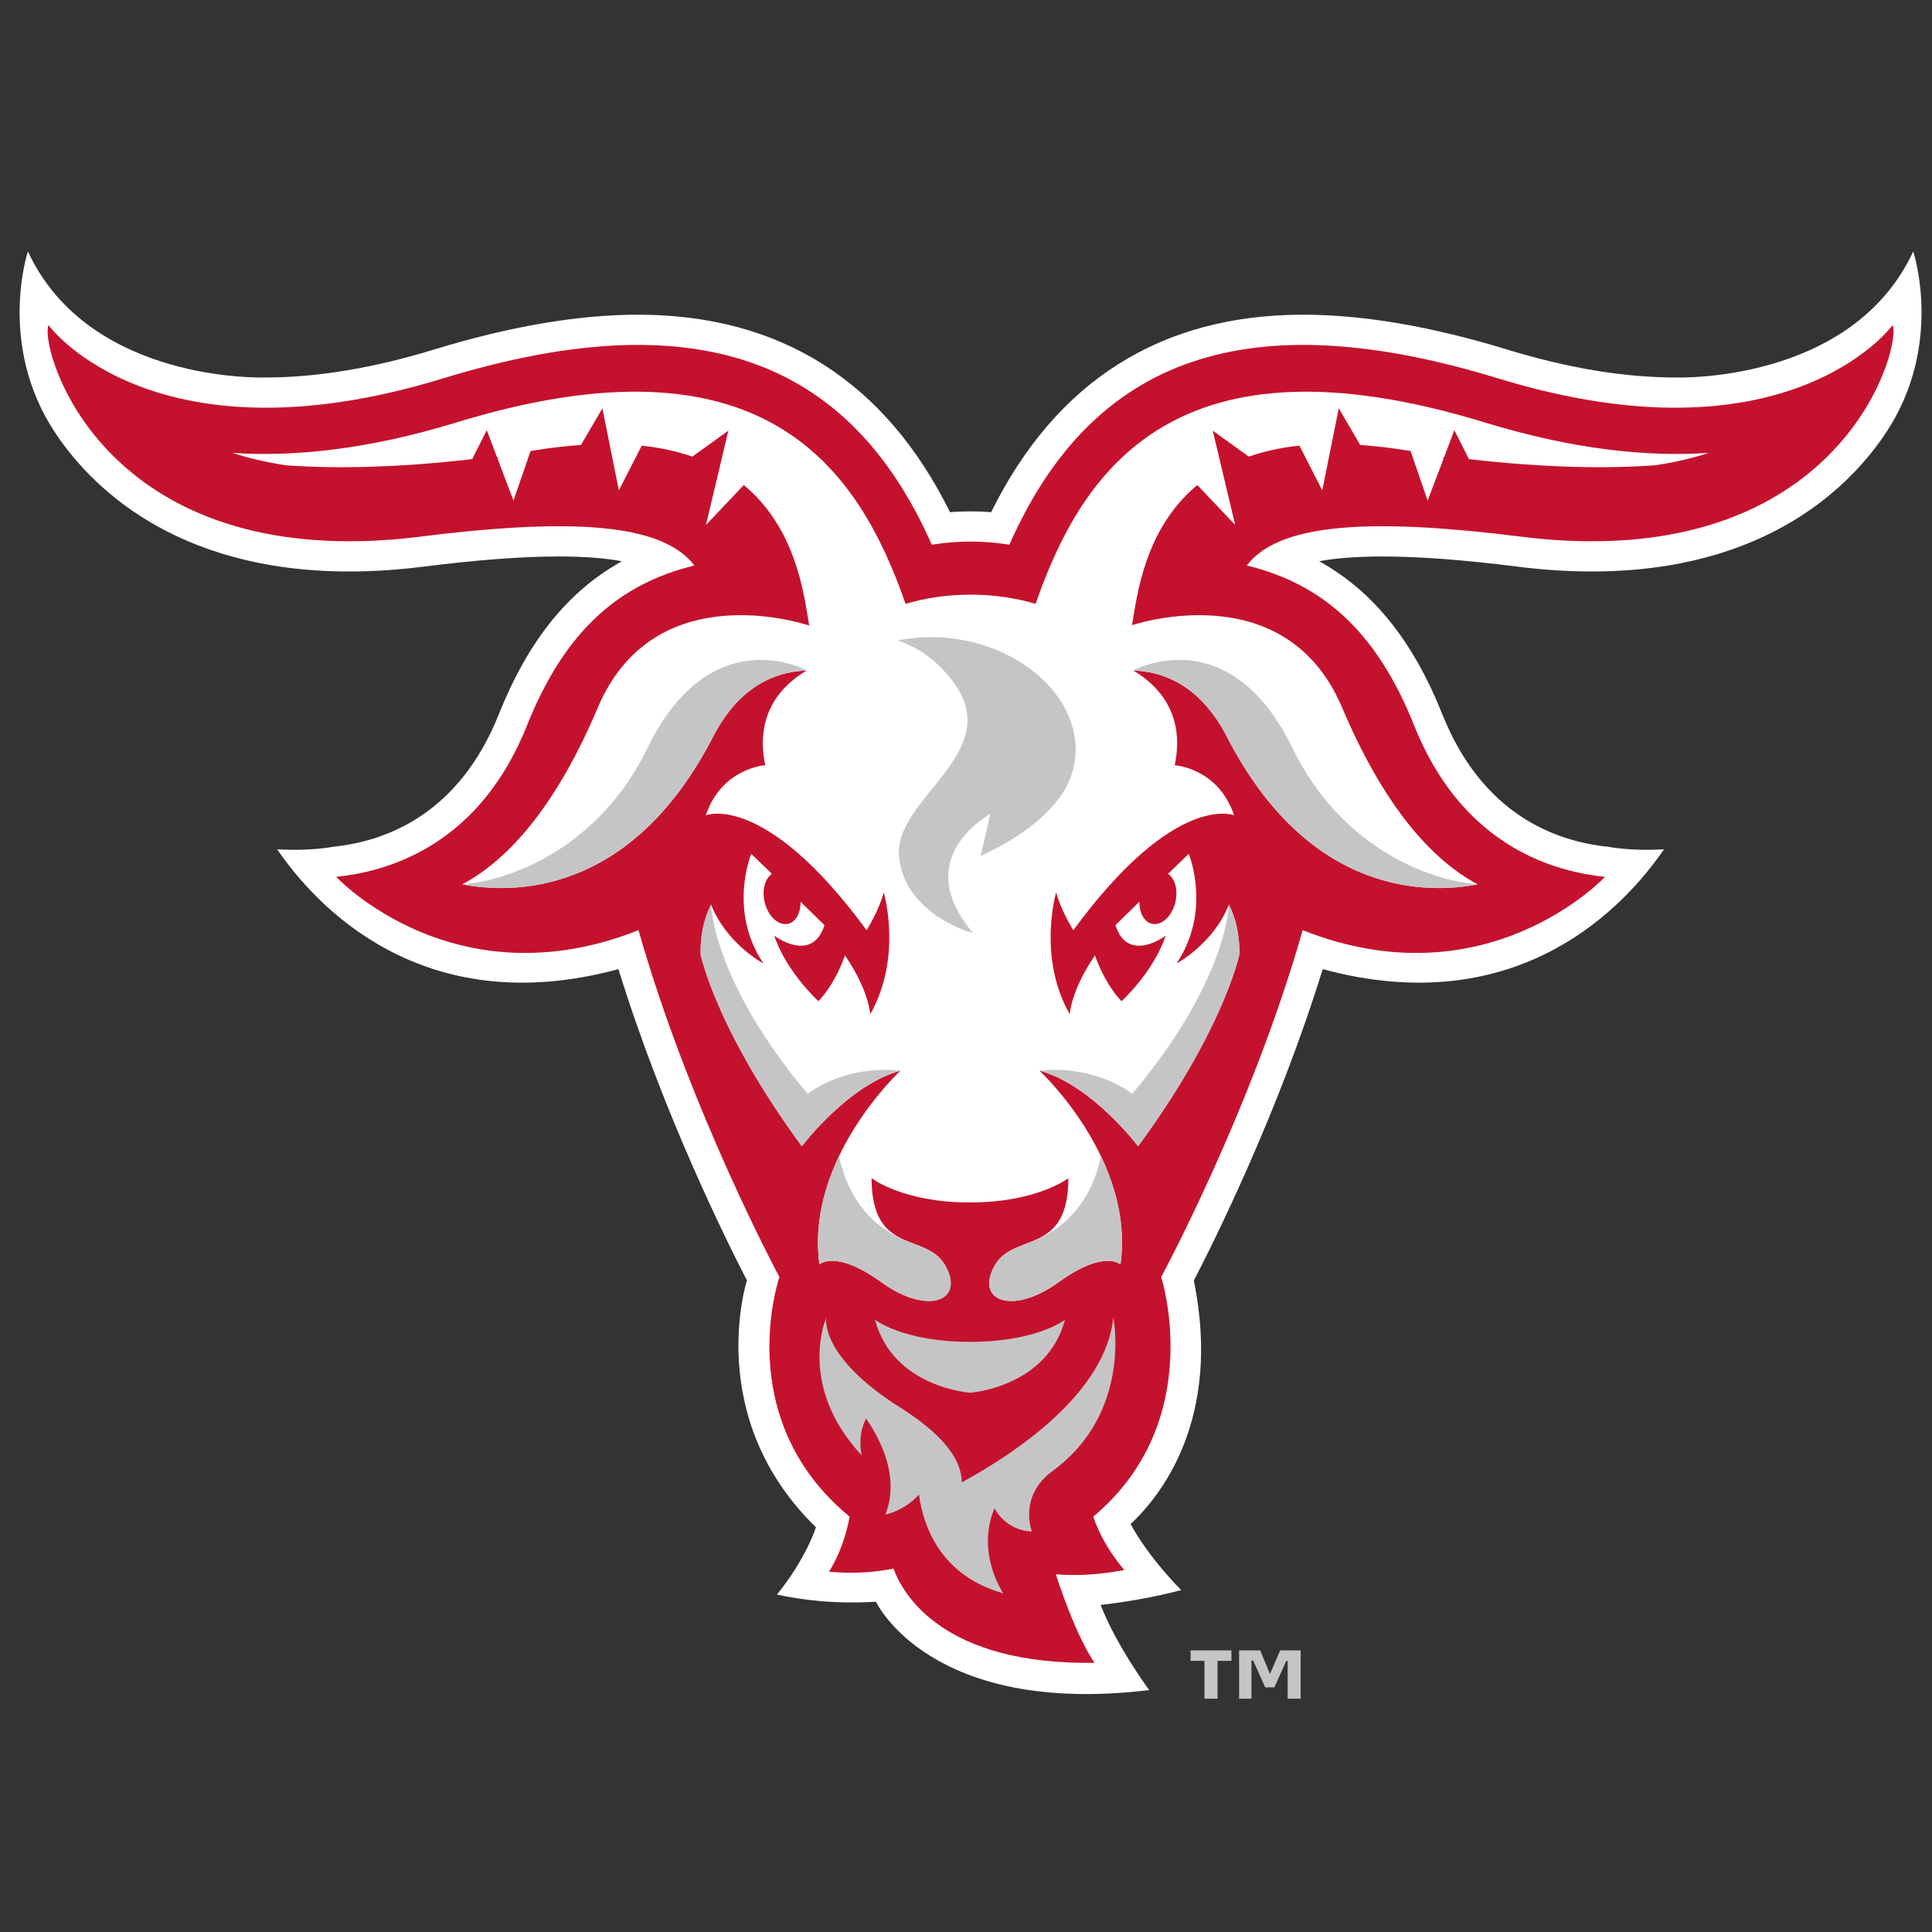 <?xml version="1.0" encoding="UTF-8"?>
<svg width="200px" height="200px" viewBox="0 0 200 200" version="1.1" xmlns="http://www.w3.org/2000/svg" xmlns:xlink="http://www.w3.org/1999/xlink">
    <rect x="0" y="0" width="200" height="200" fill="#333333" stroke="none"/>
    <!-- Generator: Sketch 54.1 (76490) - https://sketchapp.com -->
    <title>wpi</title>
    <desc>Created with Sketch.</desc>
    <g id="wpi" stroke="none" stroke-width="1" fill="none" fill-rule="evenodd">
        <g id="wpi_BGL">
            <g id="wpi" transform="translate(0, 24)">
                <g id="g10" transform="translate(100.179, 76.277) scale(-1, 1) rotate(-180) translate(-100.179, -76.277) translate(0.677, 0.702)" fill-rule="nonzero">
                    <g id="g12" transform="translate(1.218, 0)">
                        <path d="M121.691,43.289 C123.717,47.2 130.402,60.543 135.032,75.528 C155.429,70.003 166.455,82.212 170.36,87.934 C166.913,87.721 164.577,88.195 164.577,88.195 C159.017,88.765 151.525,91.609 147.406,101.931 C144.389,109.485 140.266,114.649 134.671,117.751 C136.447,118.083 138.632,118.245 141.219,118.245 C144.982,118.245 149.555,117.904 155.193,117.195 C157.84,116.86 160.429,116.692 162.882,116.692 C162.885,116.692 162.886,116.692 162.889,116.692 C181.119,116.692 189.807,125.709 193.362,131.088 C199.377,140.181 196.163,149.823 196.163,149.823 C189.773,136.075 171.531,136.776 171.531,136.776 C166.245,136.776 160.386,137.75 154.107,139.673 C146.302,142.063 139.204,143.275 133.015,143.275 C118.276,143.275 107.419,136.401 100.707,122.834 C99.296,122.942 97.861,122.942 96.449,122.834 C89.738,136.401 78.879,143.275 64.141,143.275 C57.95,143.275 50.855,142.063 43.049,139.673 C36.774,137.75 30.913,136.776 25.628,136.776 C25.628,136.776 7.383,136.075 0.993,149.823 C0.993,149.823 -2.22,140.181 3.793,131.088 C7.351,125.709 16.039,116.692 34.268,116.692 C34.27,116.692 34.273,116.692 34.274,116.692 C36.73,116.692 39.316,116.86 41.963,117.195 C47.603,117.904 52.173,118.245 55.938,118.245 C58.525,118.245 60.711,118.083 62.486,117.751 C56.891,114.649 52.766,109.485 49.752,101.931 C45.632,91.609 38.139,88.765 32.58,88.195 C32.58,88.195 30.243,87.721 26.798,87.934 C30.702,82.212 41.729,70.003 62.125,75.528 C66.755,60.543 73.404,47.213 75.429,43.302 C75.429,43.302 70.84,29.176 82.57,17.75 C82.57,17.75 81.599,14.568 78.53,10.783 C81.1,10.224 84.588,9.782 88.784,10.042 C88.784,10.042 94.305,-1.85 117.071,0.896 C117.071,0.896 113.677,5.47 112.044,9.707 C114.107,9.945 117.167,10.396 120.386,11.247 C120.386,11.247 117.041,14.555 115.146,18.082 C118.245,20.976 124.625,28.91 121.691,43.289" id="path14" fill="#FFFFFF"></path>
                        <path d="M98.578,119.787 C99.966,119.787 101.311,119.674 102.593,119.46 C111.258,139.082 127.469,144.559 153.186,136.681 C182.768,127.621 193.667,141.684 194.031,142.197 C194.928,140.112 189.549,119.816 162.882,119.819 C160.613,119.819 158.18,119.969 155.588,120.295 C140.247,122.225 131.737,121.586 128.009,118.221 C127.695,117.941 127.424,117.635 127.171,117.314 C134.833,115.44 140.532,110.692 144.487,100.771 C149.249,88.844 158.111,85.712 164.255,85.082 C164.255,85.082 152.04,71.985 132.955,79.56 C127.655,60.912 118.308,43.65 118.308,43.65 C118.308,43.65 123.13,28.786 111.282,18.849 C112.009,16.688 113.21,14.835 114.495,13.324 C111.775,12.813 109.421,12.71 107.404,12.884 C108.374,9.895 109.86,6.026 111.403,3.719 C95.741,3.487 91.592,10.772 90.595,13.474 C88.216,12.995 85.945,12.957 83.921,13.15 C85.111,15.048 85.736,17.104 86.056,18.849 C73.704,29.023 78.791,43.65 78.791,43.65 C78.791,43.65 69.501,60.912 64.202,79.56 C45.12,71.985 32.901,85.082 32.901,85.082 C39.046,85.712 47.908,88.844 52.669,100.771 C56.626,110.692 62.325,115.44 69.985,117.314 C69.735,117.635 69.464,117.941 69.149,118.221 C65.418,121.586 56.912,122.225 41.57,120.295 C38.976,119.969 36.545,119.819 34.274,119.819 C7.61,119.816 2.229,140.112 3.126,142.197 C3.491,141.684 14.389,127.621 43.972,136.681 C69.689,144.559 85.899,139.082 94.564,119.46 C95.847,119.674 97.191,119.787 98.578,119.787" id="path16" fill="#C4122E"></path>
                        <path d="M113.358,39.48 L113.361,39.54 C112.626,31.643 103.142,25.378 97.671,22.399 C97.654,24.853 95.565,27.452 91.351,30.107 C82.851,35.46 83.639,39.451 83.639,39.451 C83.639,39.451 80.558,32.442 87.31,25.191 C87.31,25.191 86.799,27.191 87.764,29 C89.162,26.988 91.317,22.979 89.757,19.068 C89.757,19.068 91.658,19.387 93.234,21.132 C93.714,17.676 95.557,12.736 101.97,10.905 C101.97,10.905 99.099,15.064 101.057,19.721 C101.057,19.721 102.158,17.399 104.924,17.317 C104.924,17.317 103.509,20.942 107.026,23.546 C115.364,29.587 113.358,39.48 113.358,39.48" id="path18" fill="#C6C5C5"></path>
                        <path d="M98.52,36.944 C91.571,36.944 88.685,39.235 88.685,39.235 C90.556,32.213 98.52,31.675 98.52,31.675 C98.52,31.675 106.481,32.213 108.353,39.235 C108.353,39.235 105.468,36.944 98.52,36.944" id="path20" fill="#C6C5C5"></path>
                        <path d="M151.781,132.126 C119.928,141.884 110.167,127.328 105.31,113.341 C103.268,113.95 100.986,114.293 98.578,114.293 C96.171,114.293 93.893,113.95 91.848,113.341 C86.993,127.328 77.229,141.884 45.375,132.126 C36.064,129.275 28.395,128.545 22.163,128.972 C23.622,128.49 25.476,128.018 27.766,127.676 C32.576,127.347 38.927,127.386 46.988,128.326 L48.496,131.322 L49.57,128.49 C49.617,128.497 49.66,128.503 49.707,128.513 L49.608,128.392 L51.262,124.03 L53.028,129.162 C53.227,129.193 53.42,129.222 53.619,129.254 C55.261,129.518 56.795,129.689 58.247,129.789 L60.463,133.581 L62.171,125.089 L64.538,129.723 C66.508,129.51 68.242,129.117 69.776,128.585 L73.504,131.267 L71.185,121.507 L75.103,125.64 C80.613,121.078 81.357,114.09 81.874,111.093 C80.69,111.483 65.714,116.109 59.993,102.608 C55.694,92.458 50.781,86.878 45.957,84.302 C50.868,83.353 63.319,82.897 71.895,99.54 C74.331,104.264 77.726,106.288 81.624,106.446 C79.225,105.038 76.167,102.115 77.324,96.635 C77.324,96.635 72.826,96.367 71.169,91.451 C71.169,91.451 77.239,93.971 87.818,79.555 C87.818,79.555 89.077,81.556 89.593,83.469 C89.593,83.469 91.566,76.814 88.192,70.862 C88.192,70.862 88.055,73.342 85.579,76.948 C85.084,75.57 84.225,73.704 82.83,72.206 C82.83,72.206 79.553,75.18 78.245,78.994 C78.245,78.994 82.158,76.036 83.458,80.08 C83.458,80.08 82.386,81.129 80.978,82.502 C81,81.311 80.457,80.343 79.606,80.206 C78.588,80.045 77.522,81.123 77.23,82.615 C76.988,83.828 77.334,84.93 78.015,85.391 C77.236,86.145 76.492,86.87 75.873,87.463 C75.873,87.463 73.437,81.619 77.132,76.118 C77.132,76.118 73.33,78.124 71.718,82.199 C71.718,82.199 70.552,80.222 70.634,77.04 C70.634,77.04 72.219,69.294 81.114,57.19 C81.114,57.19 85.868,63.532 91.324,65.021 C91.324,65.021 81.433,55.877 82.937,44.954 C82.937,44.954 84.562,46.573 89.366,43.104 C94.172,39.635 98.067,41.201 95.929,44.894 C93.956,48.302 88.331,45.851 88.331,53.887 C88.331,53.887 91.557,51.373 98.516,51.373 C105.475,51.373 108.702,53.887 108.702,53.887 C108.702,45.851 103.077,48.302 101.107,44.894 C98.967,41.201 102.859,39.635 107.665,43.104 C112.472,46.573 114.093,44.954 114.093,44.954 C115.601,55.877 105.709,65.021 105.709,65.021 C111.163,63.532 115.92,57.19 115.92,57.19 C124.813,69.294 126.401,77.04 126.401,77.04 C126.478,80.222 125.314,82.199 125.314,82.199 C123.701,78.124 119.902,76.118 119.902,76.118 C123.596,81.619 121.16,87.463 121.16,87.463 C120.541,86.87 119.798,86.147 119.022,85.394 C119.704,84.935 120.052,83.83 119.812,82.615 C119.521,81.123 118.452,80.045 117.436,80.206 C116.582,80.343 116.038,81.313 116.062,82.51 C114.65,81.131 113.573,80.08 113.573,80.08 C114.872,76.036 118.788,78.994 118.788,78.994 C117.481,75.18 114.203,72.206 114.203,72.206 C112.807,73.704 111.946,75.57 111.454,76.948 C108.976,73.342 108.84,70.862 108.84,70.862 C105.465,76.814 107.437,83.469 107.437,83.469 C107.955,81.556 109.215,79.555 109.215,79.555 C119.793,93.971 125.861,91.451 125.861,91.451 C124.206,96.367 119.71,96.635 119.71,96.635 C120.865,102.115 117.807,105.038 115.409,106.446 C119.307,106.288 122.703,104.264 125.138,99.54 C133.715,82.897 146.166,83.353 151.077,84.302 C146.251,86.878 141.339,92.458 137.038,102.608 C131.484,115.722 117.197,111.734 115.29,111.135 C115.809,114.158 116.57,121.099 122.052,125.64 L125.971,121.507 L123.652,131.267 L127.382,128.585 C128.914,129.117 130.65,129.51 132.62,129.723 L134.984,125.089 L136.695,133.581 L138.911,129.789 C140.363,129.689 141.896,129.518 143.538,129.254 C143.738,129.222 143.929,129.193 144.128,129.162 L145.895,124.03 L147.549,128.392 L147.45,128.513 C147.496,128.503 147.54,128.497 147.587,128.49 L148.658,131.322 L150.169,128.326 C158.23,127.386 164.581,127.347 169.392,127.676 C171.681,128.018 173.535,128.49 174.995,128.972 C168.76,128.545 161.094,129.275 151.781,132.126" id="path22" fill="#FFFFFF"></path>
                        <path d="M71.895,99.54 C74.331,104.264 77.726,106.288 81.624,106.446 C81.624,106.446 71.692,111.937 65.09,98.335 C60.294,88.454 51.405,84.737 45.957,84.302 C50.868,83.353 63.319,82.897 71.895,99.54" id="path24" fill="#C6C5C5"></path>
                        <path d="M125.138,99.54 C122.703,104.264 119.307,106.288 115.409,106.446 C115.409,106.446 125.339,111.937 131.943,98.335 C136.739,88.454 145.627,84.737 151.077,84.302 C146.166,83.353 133.715,82.897 125.138,99.54" id="path26" fill="#C6C5C5"></path>
                        <path d="M107.338,92.719 C108.879,94.516 109.673,96.746 109.403,99.174 C108.75,105.104 102.052,109.91 94.452,109.899 C93.261,109.896 92.105,109.775 91.029,109.554 C93.294,108.787 95.319,107.34 96.968,104.991 C102.031,97.798 90.512,93.119 91.177,87.107 C91.84,81.089 98.82,79.265 98.82,79.265 C93.334,85.826 97.998,89.972 100.635,91.625 L99.621,87.246 C103.334,88.96 105.783,90.834 107.338,92.719" id="path28" fill="#C6C5C5"></path>
                        <path d="M81.718,62.612 C71.829,74.373 71.718,82.199 71.718,82.199 C71.718,82.199 70.552,80.222 70.634,77.04 C70.634,77.04 72.219,69.294 81.114,57.19 C81.114,57.19 85.868,63.532 91.324,65.021 C85.38,65.635 81.718,62.612 81.718,62.612" id="path30" fill="#C6C5C5"></path>
                        <path d="M115.314,62.612 C125.203,74.373 125.314,82.199 125.314,82.199 C125.314,82.199 126.478,80.222 126.401,77.04 C126.401,77.04 124.813,69.294 115.92,57.19 C115.92,57.19 111.163,63.532 105.709,65.021 C111.655,65.635 115.314,62.612 115.314,62.612" id="path32" fill="#C6C5C5"></path>
                        <path d="M84.965,56.18 C83.429,52.957 82.37,49.082 82.937,44.954 C82.937,44.954 84.562,46.573 89.366,43.104 C94.172,39.635 98.067,41.201 95.929,44.894 C95.076,46.367 93.543,46.747 92.075,47.348 L92.075,47.348 C92.066,47.353 92.058,47.356 92.049,47.358 C92.031,47.366 92.013,47.374 91.996,47.382 C86.911,49.367 85.405,53.924 84.965,56.18" id="path34" fill="#C6C5C5"></path>
                        <path d="M112.075,56.18 C113.612,52.957 114.673,49.082 114.104,44.954 C114.104,44.954 112.479,46.573 107.674,43.104 C102.867,39.635 98.974,41.201 101.113,44.894 C101.964,46.367 103.5,46.747 104.965,47.348 L104.966,47.348 C104.974,47.353 104.983,47.356 104.993,47.358 C105.01,47.366 105.028,47.374 105.047,47.382 C110.13,49.367 111.636,53.924 112.075,56.18" id="path36" fill="#C6C5C5"></path>
                        <path d="M132.749,0 L131.403,0 L131.403,3.911 L131.258,3.911 L130.026,1.173 L129.08,1.173 L127.831,3.958 L127.654,3.958 L127.654,0 L126.377,0 L126.377,5.005 L128.561,5.005 L129.574,2.559 L130.627,5.005 L132.749,5.005 L132.749,0 Z M125.581,3.922 L124.144,3.922 L124.144,0 L122.793,0 L122.793,3.922 L121.356,3.922 L121.356,5.005 L125.581,5.005 L125.581,3.922 L125.581,3.922 Z" id="path38" fill="#C6C5C5"></path>
                    </g>
                </g>
            </g>
        </g>
    </g>
</svg>